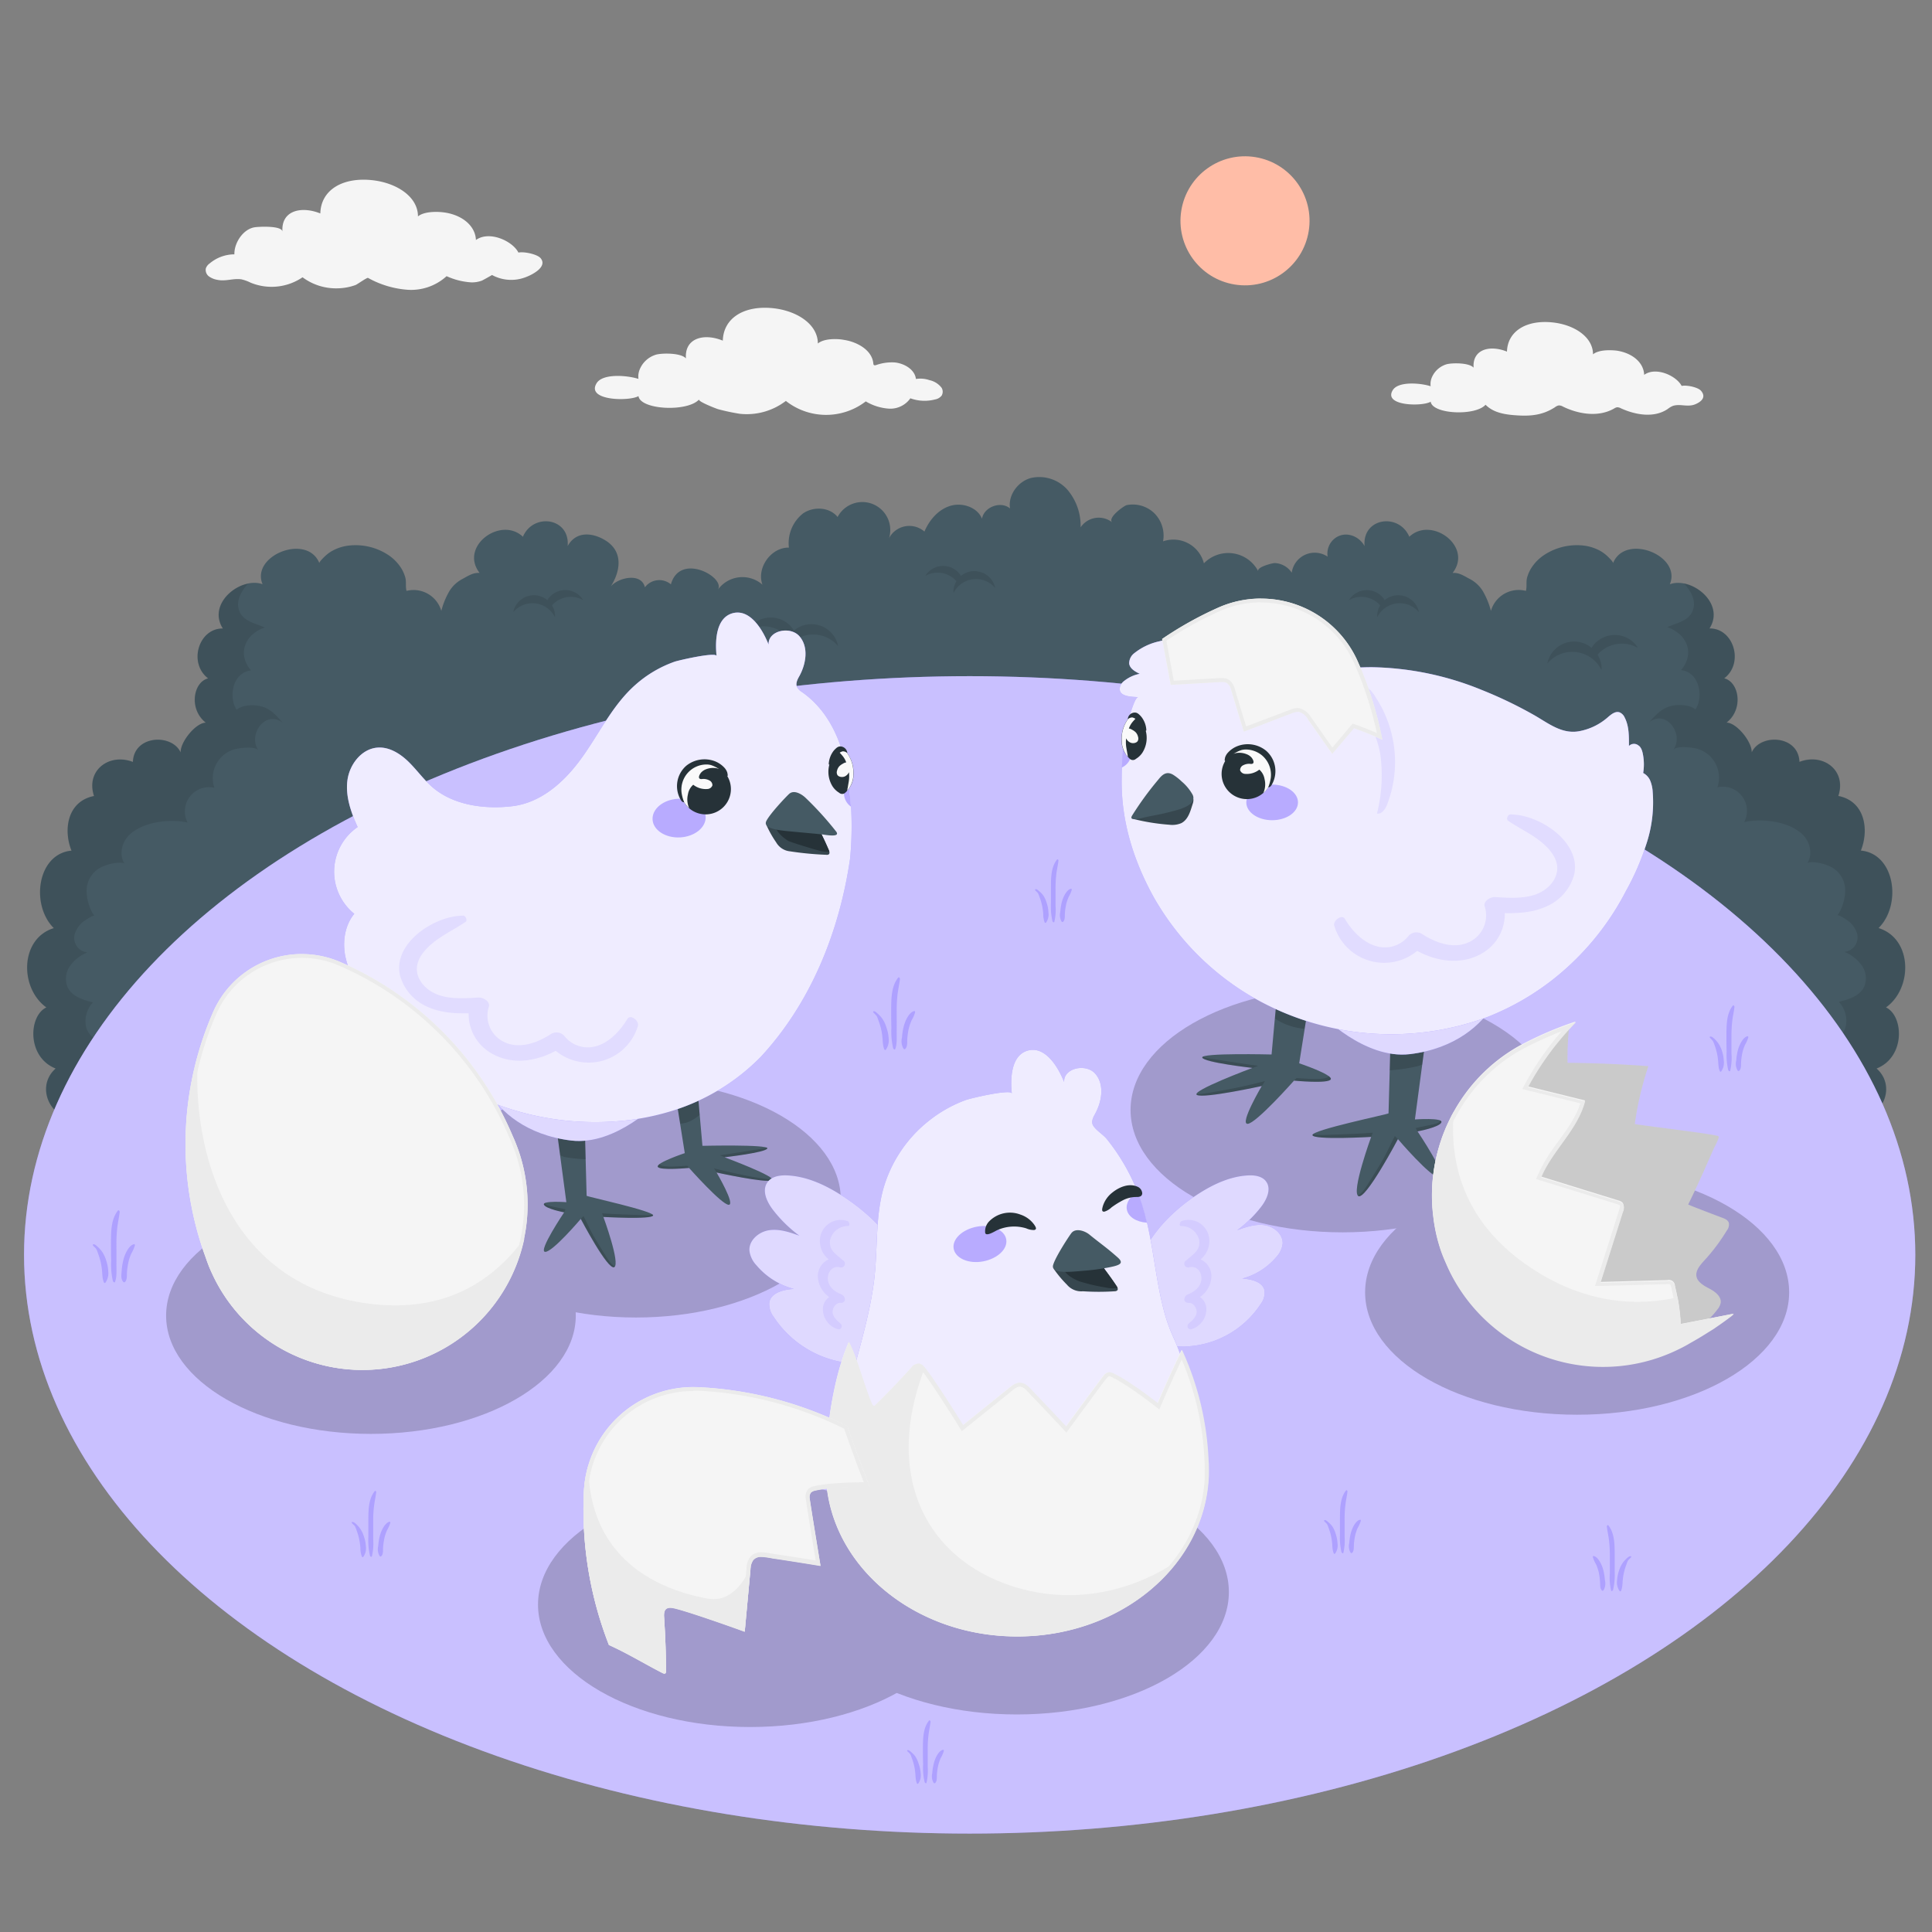 <svg xmlns="http://www.w3.org/2000/svg" viewBox="0 0 500 500"><rect x="0" y="0" width="500" height="500" fill="#808080" stroke="none"/><g id="freepik--Bushes--inject-33"><g id="freepik--Bush--inject-33"><path d="M12,260.72c-6.94-5-6.89-17.78,1.93-20.53-6.09-6.1-4.24-19.24,4.58-20.05-2.16-5.39-1.09-12.77,5.83-14.14-2.19-6.61,3.92-11.19,10.06-8.82.27-7,10.13-7.36,12.36-2.46-.12-2.7,3.92-7.69,6.51-7.7-4.48-3.51-3.24-10.52.6-11.46-5.22-4-2.43-13,3.81-12.91-4.18-6.59,4.74-13.48,10.28-11.45-3.14-7.41,11.53-13.3,14.7-5.45-.12-.31,1.23-1.6,1.46-1.81a9.32,9.32,0,0,1,1.9-1.4,11.66,11.66,0,0,1,4.58-1.38,15.39,15.39,0,0,1,9.59,2.28,11.44,11.44,0,0,1,3.71,3.71,9.16,9.16,0,0,1,1,2.35c.3,1.17,0,2.29.31,3.42a7.47,7.47,0,0,1,9,5.18,20.16,20.16,0,0,1,2.07-5.08,8.64,8.64,0,0,1,3.32-3.14c1.48-.78,2.74-1.72,4.52-1.61-5.32-6.84,5.47-14.78,11.21-9.36,2.67-6.27,12.21-4.95,11.58,2.41,2.12-3.84,6.27-3.57,9.68-1.52,4.71,2.83,4.08,7.87,1.49,11.95,2-2.33,7.92-3.62,8.82.24a4.67,4.67,0,0,1,6.73-.76c2.34-8.41,14.21-1.8,12.16,1.37a7.84,7.84,0,0,1,11.53-1.29c-1.59-4.34,2.23-9.69,6.85-9.59a9.79,9.79,0,0,1,3.6-8.8c2.7-1.93,6.92-1.72,9,.88a7.23,7.23,0,0,1,13.32,5.46,5.94,5.94,0,0,1,9.15-1.69c1.28-3,3.58-5.7,6.68-6.65s7,.33,8.22,3.32c.53-3.07,4.88-4.66,7.26-2.65-.57-3.45,2.05-7,5.42-7.89a9.73,9.73,0,0,1,9.47,3.09,14.42,14.42,0,0,1,3.37,9.69,5.65,5.65,0,0,1,8.19-1.29c-1.32-1.15,2.94-4.24,3.72-4.46a8,8,0,0,1,7.07,2A8.18,8.18,0,0,1,301,140.1a8.15,8.15,0,0,1,10.57,5.69,8.76,8.76,0,0,1,14.08,2.08c-.57-1.1,3.73-2.18,4.29-2.15a5.56,5.56,0,0,1,4.36,2.49,6,6,0,0,1,9.29-4.15,5,5,0,0,1,1.81-4.69c2.62-2.06,6.23-.8,7.75,1.95-.63-7.36,8.91-8.68,11.58-2.41,5.74-5.42,16.53,2.52,11.21,9.36,1.78-.11,3,.83,4.52,1.61a8.64,8.64,0,0,1,3.32,3.14,20.16,20.16,0,0,1,2.07,5.08,7.47,7.47,0,0,1,9.05-5.18c.32-1.13,0-2.25.31-3.42a9.16,9.16,0,0,1,1-2.35,11.44,11.44,0,0,1,3.71-3.71,15.39,15.39,0,0,1,9.59-2.28,11.66,11.66,0,0,1,4.58,1.38,9.32,9.32,0,0,1,1.9,1.4c.23.21,1.58,1.5,1.46,1.81,3.17-7.85,17.84-2,14.7,5.45,5.54-2,14.46,4.86,10.28,11.45,6.24-.09,9,8.95,3.81,12.91,3.84.94,5.08,7.95.6,11.46,2.59,0,6.63,5,6.51,7.7,2.23-4.9,12.09-4.5,12.36,2.46,6.14-2.37,12.25,2.21,10.06,8.82,6.92,1.37,8,8.75,5.83,14.14,8.82.81,10.67,14,4.58,20.05,8.82,2.75,8.87,15.58,1.93,20.53,4.59,2.2,5.05,12.86-2.44,15.81a7,7,0,0,1,.55.54c4.41,4.71.73,12.47-5.73,12.47H19.57c-6.46,0-10.14-7.76-5.73-12.47a7,7,0,0,1,.55-.54C6.9,273.58,7.36,262.92,12,260.72Z" style="fill:#455a64"></path><path d="M362.55,154.09a5.48,5.48,0,0,0-4.19,1.22,5.25,5.25,0,0,0-1-1.21,5.44,5.44,0,0,0-7.69.46,4.8,4.8,0,0,0-.55.75,6.47,6.47,0,0,1,7.5.79,5.21,5.21,0,0,1,.56.59,5.32,5.32,0,0,0-.74,2.1,5,5,0,0,0,0,.94,6.48,6.48,0,0,1,10.78-1.29A5.44,5.44,0,0,0,362.55,154.09Zm50.64,12a7.15,7.15,0,0,0-1.3,1.57,7.06,7.06,0,0,0-11.44,4.06,8.41,8.41,0,0,1,14,1.67,6.18,6.18,0,0,0,0-1.21,7,7,0,0,0-1-2.73,7.47,7.47,0,0,1,.73-.76,8.38,8.38,0,0,1,9.72-1,5.35,5.35,0,0,0-.71-1A7.07,7.07,0,0,0,413.19,166.14Zm74.86,94.58c6.94-5,6.89-17.78-1.93-20.53,6.09-6.1,4.24-19.24-4.58-20.05,2.16-5.39,1.09-12.77-5.83-14.14,2.19-6.61-3.92-11.19-10.06-8.82-.27-7-10.13-7.36-12.36-2.46.12-2.7-3.92-7.69-6.51-7.7,4.48-3.51,3.24-10.52-.6-11.46,5.22-4,2.43-13-3.81-12.91,3.32-5.23-1.62-10.65-6.57-11.64,1.8,2,3.43,4.67,2.12,7.42-1.16,2.47-4.34,2.9-6.44,3.94,5,1.68,7.29,6.7,3.57,11.1,5.1.65,5.75,7.42,3.71,10.17-1.25-1.09-3.85-1.33-5.75-1-2.56.48-3.93,1.78-6.23,4.34,4.53-3.5,9.14,3.2,6.26,7.15.8-1.11,4.38-.66,5.53-.45a7.74,7.74,0,0,1,5.89,10.12,6.26,6.26,0,0,1,6.94,9c4.55-1,11.54-.23,15.1,3.22,1.95,1.89,2.7,5.14,1.22,7.42.27-.43,3.86-.47,6.81,1.36a6.83,6.83,0,0,1,3,5.39c.12,2.39-1,5.63-2.09,6.78.23-.45,3,1.47,3.24,1.7a7,7,0,0,1,1.94,3,3.79,3.79,0,0,1-3.3,4.73,10.12,10.12,0,0,1,4.55,3.58,5.68,5.68,0,0,1,.51,5.58c-1.19,2.3-4,3.14-6.49,3.77a7.13,7.13,0,0,1,1.78,6.34,4.91,4.91,0,0,1-5,3.72A6.81,6.81,0,0,1,469.45,282c1.26-.08,2.22,2.56,2.54,3.39a46.34,46.34,0,0,0,2.13,4.13h6.31c6.46,0,10.14-7.76,5.73-12.47a7,7,0,0,0-.55-.54C493.1,273.58,492.64,262.92,488.05,260.72ZM142.65,154.1a5.25,5.25,0,0,0-1,1.21,5.43,5.43,0,0,0-8.82,3.13,6.48,6.48,0,0,1,10.78,1.29,5,5,0,0,0,0-.94,5.32,5.32,0,0,0-.74-2.1,5.21,5.21,0,0,1,.56-.59,6.47,6.47,0,0,1,7.5-.79,4.8,4.8,0,0,0-.55-.75A5.44,5.44,0,0,0,142.65,154.1Zm68.25,7.5a7,7,0,0,0-5.42,1.58,7,7,0,0,0-1.31-1.58,7.07,7.07,0,0,0-10,.6,5.87,5.87,0,0,0-.71,1,8.39,8.39,0,0,1,9.72,1,7.42,7.42,0,0,1,.73.76,7,7,0,0,0-1,2.73,5.49,5.49,0,0,0,0,1.21,8.41,8.41,0,0,1,14-1.67A7,7,0,0,0,210.9,161.6ZM67,182.67c-1.9-.36-4.5-.12-5.75,1-2-2.75-1.39-9.52,3.71-10.17-3.72-4.4-1.43-9.42,3.57-11.1-2.1-1-5.28-1.47-6.45-3.94-1.3-2.75.33-5.42,2.13-7.42-5,1-9.89,6.41-6.57,11.64-6.24-.09-9,8.95-3.81,12.91-3.84.94-5.08,7.95-.6,11.46-2.59,0-6.63,5-6.51,7.7-2.23-4.9-12.09-4.5-12.36,2.46-6.14-2.37-12.25,2.21-10.06,8.82-6.92,1.37-8,8.75-5.83,14.14-8.82.81-10.67,14-4.58,20.05C5.06,242.94,5,255.77,12,260.72c-4.59,2.2-5,12.86,2.44,15.81a7,7,0,0,0-.55.54c-4.41,4.71-.73,12.47,5.73,12.47h6.31A46.34,46.34,0,0,0,28,285.41c.32-.83,1.28-3.47,2.54-3.39a6.81,6.81,0,0,1-3.21-12.55,4.91,4.91,0,0,1-5.05-3.72,7.13,7.13,0,0,1,1.78-6.34c-2.51-.63-5.3-1.47-6.49-3.77a5.68,5.68,0,0,1,.51-5.58,10.12,10.12,0,0,1,4.55-3.58,3.79,3.79,0,0,1-3.3-4.73,7,7,0,0,1,1.94-3c.25-.23,3-2.15,3.24-1.7-1.1-1.15-2.21-4.39-2.09-6.78a6.83,6.83,0,0,1,3-5.39c3-1.83,6.54-1.79,6.81-1.36-1.48-2.28-.73-5.53,1.22-7.42,3.56-3.45,10.55-4.25,15.1-3.22a6.26,6.26,0,0,1,6.94-9,7.74,7.74,0,0,1,5.89-10.12c1.15-.21,4.73-.66,5.53.45-2.88-3.95,1.73-10.65,6.26-7.15C70.92,184.45,69.55,183.15,67,182.67ZM325.08,160a5.21,5.21,0,0,0-.78,1.37,5.44,5.44,0,0,0-8.13,4.63A6.48,6.48,0,0,1,327,165.4a4.33,4.33,0,0,0-.2-.92,5.36,5.36,0,0,0-1.09-1.94,4.7,4.7,0,0,1,.45-.68,6.46,6.46,0,0,1,7.24-2.1,5.19,5.19,0,0,0-.68-.64A5.44,5.44,0,0,0,325.08,160Zm-72.2-12.16a5.41,5.41,0,0,0-4.18,1.21,5.25,5.25,0,0,0-1-1.21,5.44,5.44,0,0,0-7.69.46,3.79,3.79,0,0,0-.55.75,6.45,6.45,0,0,1,7.49.79,5.27,5.27,0,0,1,.57.59,5.38,5.38,0,0,0-.74,2.1,4.25,4.25,0,0,0,0,.94,6.48,6.48,0,0,1,10.78-1.29A5.42,5.42,0,0,0,252.88,147.87Z" style="opacity:0.1"></path></g></g><g id="freepik--Floor--inject-33"><g id="freepik--Field--inject-33"><ellipse id="freepik--Grass--inject-33" cx="250.95" cy="324.76" rx="244.73" ry="149.77" style="fill:#9381FF"></ellipse><ellipse id="freepik--grass--inject-33" cx="250.95" cy="324.76" rx="244.73" ry="149.77" style="fill:#fff;opacity:0.5"></ellipse><g style="opacity:0.5"><path d="M27.45,326.11a8,8,0,0,0-1.19-2.39,8.4,8.4,0,0,0-1.13-1.18c-.26-.23-.67-.61-1-.51-.12,0-.11.25-.05.32.25.33.61.55.83.9a5,5,0,0,1,.41,1,18.67,18.67,0,0,1,.8,2.64,21.6,21.6,0,0,1,.34,2.51c0,.42.06.83.1,1.25a5.61,5.61,0,0,0,.29,1.14c0,.13.26.35.4.2a4.17,4.17,0,0,0,.76-3A10.4,10.4,0,0,0,27.45,326.11Z" style="fill:#9381FF"></path><path d="M30.54,313.27c-1.79,2.21-1.8,5.4-1.82,8.11,0,1.64,0,3.28.05,4.91a19.46,19.46,0,0,0,.44,5.24c.07.18.44.56.57.21.52-1.43.33-3.33.35-4.84s0-3.22,0-4.83a37.34,37.34,0,0,1,.22-4.36c.16-1.36.47-2.7.63-4.06C31,313.49,30.72,313.05,30.54,313.27Z" style="fill:#9381FF"></path><path d="M34.7,322c-.92.18-1.59,1.23-2,2a9.59,9.59,0,0,0-.81,2.23,15.81,15.81,0,0,0-.4,2.66c-.07,1-.27,2,.38,2.83.08.09.3.21.41.11.69-.58.52-1.71.58-2.53a18.93,18.93,0,0,1,.38-2.69,12.27,12.27,0,0,1,.74-2.19,9.63,9.63,0,0,0,.92-2.08C34.92,322.2,34.88,321.93,34.7,322Z" style="fill:#9381FF"></path><path d="M229.37,265.81a7.73,7.73,0,0,0-1.18-2.39,9.06,9.06,0,0,0-1.14-1.18c-.26-.23-.66-.61-1-.5-.11,0-.1.24,0,.31a12.07,12.07,0,0,1,.84.91,5.2,5.2,0,0,1,.4,1,17.23,17.23,0,0,1,.8,2.65,19.17,19.17,0,0,1,.34,2.51c0,.42.06.82.11,1.24a5.59,5.59,0,0,0,.28,1.14c.05.13.26.35.41.2a4.15,4.15,0,0,0,.75-3A10,10,0,0,0,229.37,265.81Z" style="fill:#9381FF"></path><path d="M232.46,253c-1.79,2.21-1.8,5.4-1.82,8.12,0,1.63,0,3.27.05,4.9a19.46,19.46,0,0,0,.45,5.24c.06.19.43.56.56.21.52-1.43.33-3.33.36-4.84s0-3.22,0-4.83a39.77,39.77,0,0,1,.21-4.36c.16-1.36.47-2.7.64-4.06C232.92,253.19,232.64,252.75,232.46,253Z" style="fill:#9381FF"></path><path d="M236.63,261.66c-.92.18-1.59,1.23-2,2a10.25,10.25,0,0,0-.81,2.23,15.8,15.8,0,0,0-.39,2.66,3.79,3.79,0,0,0,.38,2.83c.07.09.29.22.41.12.69-.58.52-1.72.58-2.54a18.58,18.58,0,0,1,.37-2.68,12.93,12.93,0,0,1,.74-2.2,9.16,9.16,0,0,0,.92-2.08C236.84,261.9,236.8,261.63,236.63,261.66Z" style="fill:#9381FF"></path><path d="M345.67,396.94a6.82,6.82,0,0,0-1-2.09,7.41,7.41,0,0,0-1-1c-.23-.2-.58-.53-.91-.44-.1,0-.09.21-.05.27.22.29.54.48.74.79a4.48,4.48,0,0,1,.35.85,14.73,14.73,0,0,1,.7,2.32,17.9,17.9,0,0,1,.3,2.2c0,.36.05.72.09,1.09a5,5,0,0,0,.25,1c0,.11.23.31.35.18a3.61,3.61,0,0,0,.66-2.66A9,9,0,0,0,345.67,396.94Z" style="fill:#9381FF"></path><path d="M348.37,385.71c-1.56,1.93-1.57,4.72-1.59,7.1,0,1.43,0,2.86,0,4.29a17.07,17.07,0,0,0,.39,4.58c.06.16.39.49.5.19a14.29,14.29,0,0,0,.31-4.24c0-1.41,0-2.82,0-4.22a32.47,32.47,0,0,1,.19-3.82c.13-1.19.41-2.36.55-3.55C348.77,385.9,348.53,385.52,348.37,385.71Z" style="fill:#9381FF"></path><path d="M352,393.31c-.81.15-1.4,1.08-1.76,1.76a8.74,8.74,0,0,0-.71,1.95,14,14,0,0,0-.34,2.32,3.32,3.32,0,0,0,.33,2.48c.07.08.26.19.36.1.6-.51.45-1.5.51-2.21a15.46,15.46,0,0,1,.33-2.35,10.55,10.55,0,0,1,.64-1.92,8.51,8.51,0,0,0,.81-1.83C352.2,393.52,352.17,393.28,352,393.31Z" style="fill:#9381FF"></path><path d="M419,406.48a7.08,7.08,0,0,1,1.09-2.18,8.11,8.11,0,0,1,1-1.08c.25-.21.61-.56,1-.46.1,0,.09.22,0,.28-.22.3-.56.51-.76.83a4.64,4.64,0,0,0-.37.89,15.68,15.68,0,0,0-.73,2.42,16.1,16.1,0,0,0-.31,2.3c0,.38-.06.75-.1,1.14a4.8,4.8,0,0,1-.26,1c0,.11-.24.32-.37.18a3.78,3.78,0,0,1-.69-2.78A9.47,9.47,0,0,1,419,406.48Z" style="fill:#9381FF"></path><path d="M416.22,394.74c1.63,2,1.64,4.94,1.66,7.42,0,1.5,0,3,0,4.49a17.82,17.82,0,0,1-.41,4.79c-.06.17-.4.51-.52.19a14.53,14.53,0,0,1-.32-4.43c0-1.47,0-2.94,0-4.41a35.54,35.54,0,0,0-.2-4c-.14-1.24-.43-2.47-.58-3.71C415.8,394.94,416.05,394.54,416.22,394.74Z" style="fill:#9381FF"></path><path d="M412.41,402.69c.84.16,1.45,1.12,1.83,1.83a8.74,8.74,0,0,1,.74,2,15.51,15.51,0,0,1,.37,2.43,3.53,3.53,0,0,1-.35,2.6c-.07.08-.27.19-.38.1-.63-.53-.47-1.57-.53-2.32a17,17,0,0,0-.34-2.45,11.6,11.6,0,0,0-.68-2,8.54,8.54,0,0,1-.84-1.91C412.21,402.9,412.25,402.66,412.41,402.69Z" style="fill:#9381FF"></path><path d="M270.87,233.65a6.66,6.66,0,0,0-1-2.08,6.83,6.83,0,0,0-1-1c-.23-.2-.59-.53-.91-.44-.1,0-.09.21-.05.27.22.29.54.48.73.79a4.22,4.22,0,0,1,.35.85,14.3,14.3,0,0,1,.7,2.31,16,16,0,0,1,.3,2.19c0,.36,0,.72.09,1.09a5,5,0,0,0,.25,1c0,.11.23.31.36.17a3.61,3.61,0,0,0,.65-2.65A9,9,0,0,0,270.87,233.65Z" style="fill:#9381FF"></path><path d="M273.56,222.45c-1.55,1.92-1.57,4.71-1.58,7.08,0,1.42,0,2.86,0,4.28a17,17,0,0,0,.39,4.57c0,.16.38.49.49.19a13.59,13.59,0,0,0,.31-4.23c0-1.41,0-2.81,0-4.21a34.72,34.72,0,0,1,.19-3.81c.14-1.19.41-2.35.56-3.54C274,222.64,273.72,222.26,273.56,222.45Z" style="fill:#9381FF"></path><path d="M277.2,230c-.8.15-1.39,1.07-1.75,1.75a8.92,8.92,0,0,0-.71,1.95,15.09,15.09,0,0,0-.34,2.32,3.3,3.3,0,0,0,.33,2.47c.07.08.26.19.36.1.6-.51.45-1.5.5-2.21a16.68,16.68,0,0,1,.33-2.34,10.58,10.58,0,0,1,.65-1.92,8.19,8.19,0,0,0,.8-1.82C277.39,230.24,277.35,230,277.2,230Z" style="fill:#9381FF"></path><path d="M237.75,456.47a6.82,6.82,0,0,0-1-2.09,7.41,7.41,0,0,0-1-1c-.23-.2-.58-.53-.91-.44-.09,0-.09.21,0,.27.22.29.54.48.73.79a4.48,4.48,0,0,1,.35.85,14.61,14.61,0,0,1,.7,2.31,18,18,0,0,1,.3,2.19c0,.37.05.72.09,1.09a4.79,4.79,0,0,0,.25,1c0,.11.23.31.35.18a3.64,3.64,0,0,0,.66-2.65A8.91,8.91,0,0,0,237.75,456.47Z" style="fill:#9381FF"></path><path d="M240.44,445.27c-1.56,1.92-1.57,4.7-1.59,7.07,0,1.43,0,2.86.05,4.28a16.67,16.67,0,0,0,.39,4.58c.05.16.38.48.49.18a14.22,14.22,0,0,0,.31-4.23c0-1.4,0-2.81,0-4.21a32.13,32.13,0,0,1,.19-3.8c.13-1.19.41-2.36.55-3.55C240.84,445.45,240.6,445.07,240.44,445.27Z" style="fill:#9381FF"></path><path d="M244.08,452.84c-.81.16-1.39,1.08-1.75,1.75a8.6,8.6,0,0,0-.71,2,14,14,0,0,0-.35,2.32,3.33,3.33,0,0,0,.34,2.47c.06.09.25.19.36.1.6-.5.45-1.49.5-2.21a16.89,16.89,0,0,1,.33-2.34,11.69,11.69,0,0,1,.64-1.92,8.36,8.36,0,0,0,.81-1.81C244.26,453.05,244.23,452.81,244.08,452.84Z" style="fill:#9381FF"></path><path d="M445.65,272a7.48,7.48,0,0,0-1.09-2.19,8.77,8.77,0,0,0-1-1.08c-.25-.21-.62-.55-1-.46-.1,0-.09.22-.05.29a10.09,10.09,0,0,1,.77.83,4.83,4.83,0,0,1,.37.88,16.14,16.14,0,0,1,.73,2.43,17.74,17.74,0,0,1,.31,2.29c0,.39.05.76.1,1.14a4.66,4.66,0,0,0,.26,1c0,.12.24.33.37.18a3.79,3.79,0,0,0,.69-2.77A9.4,9.4,0,0,0,445.65,272Z" style="fill:#9381FF"></path><path d="M448.47,260.24c-1.63,2-1.65,4.93-1.67,7.42,0,1.49,0,3,.05,4.48a17.89,17.89,0,0,0,.41,4.8c.06.16.4.5.51.19a14.57,14.57,0,0,0,.33-4.43c0-1.47,0-2.95,0-4.42a35.24,35.24,0,0,1,.2-4c.14-1.25.43-2.47.58-3.72C448.89,260.43,448.63,260,448.47,260.24Z" style="fill:#9381FF"></path><path d="M452.28,268.18c-.84.16-1.46,1.13-1.83,1.84a9.07,9.07,0,0,0-.75,2,16.36,16.36,0,0,0-.36,2.43,3.46,3.46,0,0,0,.35,2.59c.07.09.27.2.38.11.63-.54.47-1.57.53-2.32a16.93,16.93,0,0,1,.34-2.46,11.06,11.06,0,0,1,.68-2,8.67,8.67,0,0,0,.84-1.9C452.48,268.4,452.44,268.15,452.28,268.18Z" style="fill:#9381FF"></path><path d="M94.17,397.63a7.22,7.22,0,0,0-1.08-2.19,8.16,8.16,0,0,0-1-1.08c-.24-.21-.61-.55-1-.46-.1,0-.1.22,0,.29.23.3.57.5.77.82a4.92,4.92,0,0,1,.37.89,15.8,15.8,0,0,1,.73,2.43,17.74,17.74,0,0,1,.31,2.29c0,.39,0,.76.1,1.14a4.66,4.66,0,0,0,.26,1c0,.12.24.33.37.18a3.85,3.85,0,0,0,.69-2.77A9.05,9.05,0,0,0,94.17,397.63Z" style="fill:#9381FF"></path><path d="M97,385.89c-1.64,2-1.65,4.93-1.67,7.42,0,1.49,0,3,0,4.48a17.78,17.78,0,0,0,.41,4.79c0,.17.4.51.51.2a14.57,14.57,0,0,0,.33-4.43c0-1.48,0-3,0-4.42a33.05,33.05,0,0,1,.2-4c.14-1.25.42-2.47.58-3.72C97.42,386.08,97.16,385.68,97,385.89Z" style="fill:#9381FF"></path><path d="M100.81,393.83C100,394,99.35,395,99,395.67a8.61,8.61,0,0,0-.75,2,15.15,15.15,0,0,0-.36,2.43,3.46,3.46,0,0,0,.35,2.59c.07.08.27.2.38.1.63-.53.47-1.56.52-2.31a18.44,18.44,0,0,1,.35-2.46,11.06,11.06,0,0,1,.68-2,9.17,9.17,0,0,0,.84-1.9C101,394.05,101,393.8,100.81,393.83Z" style="fill:#9381FF"></path></g></g></g><g id="freepik--Sun--inject-33"><circle id="freepik--sun--inject-33" cx="322.2" cy="57.14" r="16.7" transform="translate(214.18 366.03) rotate(-80.78)" style="fill:#ffbda7"></circle></g><g id="freepik--Clouds--inject-33"><path id="freepik--Cloud--inject-33" d="M412.27,91.7c0-4.57-5-7.75-10.69-8.28C394.9,82.79,390.16,85.77,390,91c-4.37-1.79-9-.64-8.63,4.16-1.14-1.31-5.39-1.27-6.92-.91a6,6,0,0,0-3.81,3.25,4.42,4.42,0,0,0-.39,2.46c-2.55-.84-8.35-1.35-9.8,1-2.57,4.16,7.73,4.29,9.81,3,.44,3.24,11.52,3.77,14.2.79,2.09,2.11,5.1,2.57,8.35,2.76,3.52.21,6.55-.12,9.63-2.13a2.21,2.21,0,0,1,1-.46,2.12,2.12,0,0,1,1.08.32c4.12,2,9.22,2.76,13.2.49a2.09,2.09,0,0,1,.77-.33,2,2,0,0,1,1,.27c3.85,1.75,8.63,2.55,12.12.17a5.73,5.73,0,0,1,1.34-.8c1.9-.61,3.81.42,5.82-.43,1.6-.68,2.85-1.86,1.44-3.49-.81-.93-3.77-1.53-5-1.24-1.33-2.61-6.65-5.07-9.7-2.87-.12-3.16-3-5.63-7.07-6.26C417.09,90.59,413.82,90.41,412.27,91.7Z" style="fill:#f5f5f5"></path><path id="freepik--cloud--inject-33" d="M211.66,88.9c0-5.05-5.54-8.56-11.81-9.16-7.38-.69-12.62,2.6-12.79,8.42-4.83-2-9.93-.71-9.54,4.6-1.26-1.45-6-1.41-7.65-1a6.59,6.59,0,0,0-4.2,3.59,4.83,4.83,0,0,0-.44,2.71c-2.82-.92-9.22-1.48-10.82,1.1-2.85,4.6,8.54,4.74,10.83,3.35.49,3.58,12.73,4.17,15.69.86-.45.51,4.61,2.46,5,2.55a55.48,55.48,0,0,0,5.53,1.17,16.66,16.66,0,0,0,11.92-3.33,16.83,16.83,0,0,0,20.68.12,13.43,13.43,0,0,0,6.05,1.88,6.33,6.33,0,0,0,5.49-2.68,10.77,10.77,0,0,0,6.38.3,2.79,2.79,0,0,0,1.72-1,2,2,0,0,0,0-2,5.36,5.36,0,0,0-3.16-2,7.19,7.19,0,0,0-3.5-.3c-.3-2.55-3.16-4.06-5.48-4.28a12.29,12.29,0,0,0-4.8.67c-.22.07-.51.13-.65-.06a.59.59,0,0,1-.09-.32c-.34-3.62-4.39-5.64-7.56-6.12C217,87.67,213.38,87.47,211.66,88.9Z" style="fill:#f5f5f5"></path><path id="freepik--cloud--inject-33" d="M108.17,56c0-5.19-5.69-8.79-12.13-9.4-7.58-.71-13,2.67-13.14,8.64-5-2-10.19-.73-9.8,4.72-.12-1.64-6.23-1.3-7.21-1.14-3,.49-5.31,4.06-5.23,7a10,10,0,0,0-6.39,2.35,2.66,2.66,0,0,0-1,1.29,2.09,2.09,0,0,0,.83,2.09,5.24,5.24,0,0,0,2.2.88c2.11.44,4.11-.45,6.17-.14a10.75,10.75,0,0,1,2.36.85A14.23,14.23,0,0,0,78.3,71.76a14.49,14.49,0,0,0,9,2.86A14.3,14.3,0,0,0,92,73.77c.41-.14,3-2,3.25-1.85A24.73,24.73,0,0,0,105.58,75a13.64,13.64,0,0,0,10-3.53A18,18,0,0,0,122,73.08a7.41,7.41,0,0,0,2.67-.44c.29-.1,2.68-1.47,2.67-1.47a10.36,10.36,0,0,0,8.33.7c1.83-.61,6.22-2.77,4.2-5.1-.92-1-4.28-1.72-5.7-1.4-1.5-3-7.54-5.76-11-3.26-.14-3.58-3.41-6.39-8-7.1C113.64,54.77,109.93,54.57,108.17,56Z" style="fill:#f5f5f5"></path></g><g id="freepik--Shadows--inject-33"><g id="freepik--Shadow--inject-33" style="opacity:0.2"><ellipse id="freepik--shadow--inject-33" cx="164.58" cy="310.36" rx="53.01" ry="30.61"></ellipse><ellipse id="freepik--shadow--inject-33" cx="96" cy="340.48" rx="53.01" ry="30.61"></ellipse></g><g id="freepik--shadow--inject-33" style="opacity:0.2"><ellipse id="freepik--shadow--inject-33" cx="263.16" cy="412.02" rx="54.87" ry="31.68"></ellipse><ellipse id="freepik--shadow--inject-33" cx="194.11" cy="415.27" rx="54.87" ry="31.68"></ellipse></g><g id="freepik--shadow--inject-33" style="opacity:0.2"><ellipse id="freepik--shadow--inject-33" cx="347.46" cy="287.25" rx="54.87" ry="31.68"></ellipse><ellipse id="freepik--shadow--inject-33" cx="408.16" cy="334.45" rx="54.87" ry="31.68"></ellipse></g></g><g id="freepik--chicken-3--inject-33"><g id="freepik--Chicken--inject-33"><path d="M368.87,269.5l-2.69,20.21s7.36-.53,6.85.76-6.17,2.33-6.17,2.33,8.06,12,5.8,12.06-10.88-10.06-10.88-10.06-8.33,15.78-10.23,14.75,3.3-15.32,3.3-15.32-14.83.86-15.19-.45,19.7-5.43,19.69-5.65.54-19.51.54-19.51Z" style="fill:#455a64"></path><path d="M359.65,277a45.52,45.52,0,0,0,7.13-1.05,9.55,9.55,0,0,0,1.3-.45l.79-6-9-.88Z" style="opacity:0.15"></path><path d="M354.85,294.23l.41-1.08s-3.4.27-8.28.43c-4,.13-6.71.31-7.07-.09-.18.1-.27.2-.25.29C340,295.09,354.85,294.23,354.85,294.23Z" style="opacity:0.15"></path><path d="M361,294c-1.41,2.66-2.13,4.6-4.11,7.81-3.56,5.78-4.12,6.82-5.46,7.57a.19.19,0,0,0,.11.18c1.9,1,10.23-14.75,10.23-14.75Z" style="opacity:0.15"></path><path d="M373,290.47c.1-.26-.13-.45-.55-.58.43.34.11.79-2.24,1.24s-3.83.81-3.83.81l.45.86S372.51,291.76,373,290.47Z" style="opacity:0.15"></path><path d="M339.31,255.85l-3.08,19.33s8.67,2.9,8.17,4.13-9.51.36-9.51.36-9.82,11.09-12,11.18,3.65-9.79,3.65-9.79-15,3.29-16.78,2.31,14.37-7,14.37-7-12.62-1.43-13-2.68,17.95-.79,17.95-.79L330.71,255Z" style="fill:#455a64"></path><path d="M330,263.64a16.23,16.23,0,0,0,7.59,2.6l1.72-10.39-8.6-.84Z" style="opacity:0.15"></path><path d="M324.14,276.4l1.47-.57s-2.77-.35-7.67-1.12c-3.82-.6-6.18-.88-6.53-1.26-.17.1-.26.19-.23.27C311.52,275,324.14,276.4,324.14,276.4Z" style="opacity:0.15"></path><path d="M327.37,279.79s-5,1.3-8.55,1.95c-5.67,1.05-7.5,1.39-9.16,1.45a.18.18,0,0,0,.11.18c1.81,1,16.78-2.31,16.78-2.31Z" style="opacity:0.15"></path><path d="M339,279.21c4.14.2,5.12-.48,4.76-.81.49.34.77.66.67.91-.49,1.23-9.51.36-9.51.36l.61-.67S336.68,279.1,339,279.21Z" style="opacity:0.15"></path><path d="M386.43,260.05c-2.85,5-9.76,11.36-21.56,12.76s-23-10.34-23-10.34,3.62-5.56,21.38-5.56S386.43,260.05,386.43,260.05Z" style="fill:#9381FF"></path><path d="M386.43,260.05c-2.85,5-9.76,11.36-21.56,12.76s-23-10.34-23-10.34,3.62-5.56,21.38-5.56S386.43,260.05,386.43,260.05Z" style="fill:#fff;opacity:0.7"></path><path d="M427.72,205a9.1,9.1,0,0,0-.59-2.83,4,4,0,0,0-1.88-2.12,13.68,13.68,0,0,0,0-4.47c-.14-.88-.41-2.16-1.23-2.66a1.82,1.82,0,0,0-2.45.14c0-2.5.05-5.11-1.09-7.33a2.58,2.58,0,0,0-1.3-1.36c-1.14-.42-2.27.56-3.19,1.36a15.51,15.51,0,0,1-7.06,3.46c-4.74,1-8.35-2.15-12.24-4.31a110.78,110.78,0,0,0-13.24-6.33,78.34,78.34,0,0,0-28.37-5.88,71.3,71.3,0,0,0-8.54.52c-.6-.62-1.23-1.23-1.89-1.82-5-4.39-11.83-6.94-18.35-7.84-4.07-.57-8.45,0-12.56.2a65.52,65.52,0,0,0-13.7,2.24,15.68,15.68,0,0,0-6.47,3.06,3.31,3.31,0,0,0-1.34,2.7c.18,1.32,1.54,2.08,2.74,2.65a9.29,9.29,0,0,0-4,1.82,3,3,0,0,0-1,1.23c-1.08,3,3.07,2.85,4.62,3-1.12-.13-3.1,7.93-3.3,8.9a77.69,77.69,0,0,0-1,12c-.12,7.22,1.08,17.74,8.21,30.71a69.83,69.83,0,0,0,26.37,26.42,71.82,71.82,0,0,0,58.53,5.29c1-.35,2-.73,2.92-1.12a67.15,67.15,0,0,0,20.07-13,69.91,69.91,0,0,0,14.44-19.1A65.72,65.72,0,0,0,426,218.66,34.33,34.33,0,0,0,427.72,205Z" style="fill:#9381FF"></path><path d="M427.72,205a9.1,9.1,0,0,0-.59-2.83,4,4,0,0,0-1.88-2.12,13.68,13.68,0,0,0,0-4.47c-.14-.88-.41-2.16-1.23-2.66a1.82,1.82,0,0,0-2.45.14c0-2.5.05-5.11-1.09-7.33a2.58,2.58,0,0,0-1.3-1.36c-1.14-.42-2.27.56-3.19,1.36a15.51,15.51,0,0,1-7.06,3.46c-4.74,1-8.35-2.15-12.24-4.31a110.78,110.78,0,0,0-13.24-6.33,78.34,78.34,0,0,0-28.37-5.88,71.3,71.3,0,0,0-8.54.52c-.6-.62-1.23-1.23-1.89-1.82-5-4.39-11.83-6.94-18.35-7.84-4.07-.57-8.45,0-12.56.2a65.52,65.52,0,0,0-13.7,2.24,15.68,15.68,0,0,0-6.47,3.06,3.31,3.31,0,0,0-1.34,2.7c.18,1.32,1.54,2.08,2.74,2.65a9.29,9.29,0,0,0-4,1.82,3,3,0,0,0-1,1.23c-1.08,3,3.07,2.85,4.62,3-1.12-.13-3.1,7.93-3.3,8.9a77.69,77.69,0,0,0-1,12c-.12,7.22,1.08,17.74,8.21,30.71a69.83,69.83,0,0,0,26.37,26.42,71.82,71.82,0,0,0,58.53,5.29c1-.35,2-.73,2.92-1.12a67.15,67.15,0,0,0,20.07-13,69.91,69.91,0,0,0,14.44-19.1A65.72,65.72,0,0,0,426,218.66,34.33,34.33,0,0,0,427.72,205Z" style="fill:#fff;opacity:0.85"></path><path d="M357.25,195.44a40.34,40.34,0,0,1-.89,15.11c1.27.2,2.17-1.17,2.64-2.36a30.59,30.59,0,0,0-3.15-28,8.14,8.14,0,0,0-3.42-3.19c-.72-.29-1.7-.32-2.09.35a2,2,0,0,0-.19.87c-.07,1.45-.22,3.3.46,4.57s2.34,2.37,3.18,3.63A22.88,22.88,0,0,1,357.25,195.44Z" style="fill:#9381FF;opacity:0.15"></path><ellipse cx="329.23" cy="207.66" rx="6.69" ry="4.61" style="fill:#9381FF;opacity:0.6"></ellipse><path d="M292.8,195.07a4,4,0,0,0-1.92-3.23c-.27,2.15-.44,4.61-.53,6.79A4.25,4.25,0,0,0,292.8,195.07Z" style="fill:#9381FF;opacity:0.6"></path><path d="M308.86,207a3,3,0,0,1-.2,1.07c-.57,1.78-1.11,4-2.92,4.95a6,6,0,0,1-3.14.42,54.49,54.49,0,0,1-9.22-1.48,29,29,0,0,1,5.4-3c1.6-.55,3.23-1,4.87-1.44a27.85,27.85,0,0,1,4.78-.93.4.4,0,0,1,.35.09.33.33,0,0,1,.07.18A.76.76,0,0,1,308.86,207Z" style="fill:#37474f"></path><path d="M305.83,202.26a12.26,12.26,0,0,1,2.72,3.24,2,2,0,0,1,.3.87c.09,2.38-4.26,3.27-5.83,3.69-2,.56-4.55,1-6.61,1.43-.64.14-4.52,1.33-3.41-.44a81.07,81.07,0,0,1,6.58-9.06c.87-1.05,2-2.66,4-1.5A13.73,13.73,0,0,1,305.83,202.26Z" style="fill:#455a64"></path><path d="M348.07,237.83c1.77,3,4.6,6,8,7a7.79,7.79,0,0,0,8.45-2.61,2.74,2.74,0,0,1,3.38-.59c3.5,2.33,8.41,4.17,12.46,2.1a7.61,7.61,0,0,0,3.9-9.09c-.5-1.46,1.53-2.54,2.65-2.48,3.4.2,7,.48,10.33-.61,2.65-.89,5.25-3.09,5.71-6s-1.52-5.43-3.57-7.22c-2.79-2.44-6.1-3.87-9.12-5.95-.54-.38,0-1.59.56-1.6,7.41-.1,18.59,7.14,16.54,15.67a12.58,12.58,0,0,1-7.08,8.1c-3.39,1.58-7.14,1.83-10.84,1.76a11.73,11.73,0,0,1-6,10.48c-5.21,3-11.56,2.08-16.67-.7a13.46,13.46,0,0,1-21.46-6.49C344.89,238.37,347.24,236.44,348.07,237.83Z" style="fill:#9381FF;opacity:0.15"></path><path d="M316.17,200.79a6.54,6.54,0,0,0,7,6,6.44,6.44,0,0,0,3.74-1.54s0,0,0,0a6.49,6.49,0,0,0,2.27-5.45,6.55,6.55,0,0,0-7-6,6.35,6.35,0,0,0-3.2,1.13A6.51,6.51,0,0,0,316.17,200.79Z" style="fill:#263238"></path><path d="M319,194.9c.17.28.58.06.85,0a5,5,0,0,1,2.73.27,3.24,3.24,0,0,1,1.26.82c.55.63,1.06,1.85-.24,1.7a3.23,3.23,0,0,0-1.83.34,1.38,1.38,0,0,0-.83,1.32,1.45,1.45,0,0,0,1.25.93,5.3,5.3,0,0,0,3.72-1.1,4.13,4.13,0,0,1,1.36,2.48,5.42,5.42,0,0,1-.33,3.58,6.49,6.49,0,0,0,2.27-5.45,6.55,6.55,0,0,0-7-6A6.35,6.35,0,0,0,319,194.9Z" style="fill:#fafafa"></path><path d="M321.28,194.12a4.83,4.83,0,0,1,1.26-.15,6.71,6.71,0,0,1,4.1,1.55,6.61,6.61,0,0,1,2.25,5.74,11.36,11.36,0,0,1-.66,2.48c.36.06.66-.27.85-.57a7,7,0,0,0-1.41-8.88,7.51,7.51,0,0,0-7.38-1.21,6.57,6.57,0,0,0-2.51,1.71,3.36,3.36,0,0,0-.74,1.28c0,.17-.29,1,.17.88a.61.61,0,0,0,.24-.18A8.12,8.12,0,0,1,321.28,194.12Z" style="fill:#263238"></path><path d="M290.29,191.88c0,.13,0,.26,0,.4a6.28,6.28,0,0,0,2,4,1.17,1.17,0,0,0,1.69.11,5.21,5.21,0,0,0,1.7-1.64v0a7.16,7.16,0,0,0,.77-5.87,7.8,7.8,0,0,0-1.22-2.53c-.32-.43-1.23-1.73-1.7-1.7a1.12,1.12,0,0,0-.69.38A8.63,8.63,0,0,0,290.29,191.88Z" style="fill:#263238"></path><path d="M291.94,195.94a6.61,6.61,0,0,1-1.61-3.66c0-.14,0-.27,0-.4a8.63,8.63,0,0,1,2.57-6.89,1.12,1.12,0,0,1,.69-.38c.25,0,.62.34,1,.74-.08-.09-1.34,1.31-1.44,1.44a5.35,5.35,0,0,0-1,1.75,2,2,0,0,1,.84.32,3.83,3.83,0,0,1,.9.63,2.51,2.51,0,0,1,.63,1.18,1.38,1.38,0,0,1-.11,1.16,1.23,1.23,0,0,1-.42.33,1.76,1.76,0,0,1-1.49,0,2.23,2.23,0,0,1-1.06-1.08,8.81,8.81,0,0,0,.06,2.46c.06.39.14.78.2,1.16a5.13,5.13,0,0,0,.13.66A1.5,1.5,0,0,0,291.94,195.94Z" style="fill:#fafafa"></path><path d="M295.41,185.55a5.29,5.29,0,0,0-.61-.64,2.17,2.17,0,0,0-.56-.39,1.43,1.43,0,0,0-.58-.11,1.83,1.83,0,0,0-1.79,1.71,1.87,1.87,0,0,1,1.16-.45,2.52,2.52,0,0,1,1,.49,7.69,7.69,0,0,1,1.88,2.1c.16.26.3.53.47.79,0,0,.09.11.15.11s.14-.15.14-.26A6.08,6.08,0,0,0,295.41,185.55Z" style="fill:#263238"></path><path d="M344.74,195.07l5.63-6.63a75.45,75.45,0,0,1,7.34,3,93.62,93.62,0,0,0-6.37-20.31A27.35,27.35,0,0,0,315.2,157.3a92.69,92.69,0,0,0-14.46,8.08q1.11,5.93,2.21,11.87l12.77-.73a2.31,2.31,0,0,1,2.89,2.13q1.62,5.34,3.25,10.68l12.22-4.68a3,3,0,0,1,4.43,1.57Z" style="fill:#f5f5f5"></path><path d="M326.34,155.92a26.4,26.4,0,0,1,24.08,15.63,92.93,92.93,0,0,1,5.92,18.18c-1.91-.84-3.8-1.59-5.64-2.24l-.65-.22-.45.52L346.9,191l-2.09,2.47-5.48-7.79a5,5,0,0,0-3-2.38,3,3,0,0,0-.52-.05,6,6,0,0,0-2.06.49L322.5,188l-1.31-4.31-1.62-5.34a4,4,0,0,0-1.57-2.45,3.34,3.34,0,0,0-1.74-.41l-.6,0-11.89.68-.9-4.85-1-5.51a93.29,93.29,0,0,1,13.76-7.63,26.2,26.2,0,0,1,10.74-2.29h0m0-1a27.15,27.15,0,0,0-11.14,2.38,92.69,92.69,0,0,0-14.46,8.08L303,177.25l12.77-.73.54,0a2.31,2.31,0,0,1,1.22.27,3,3,0,0,1,1.13,1.88q1.62,5.34,3.25,10.68l12.22-4.68a5,5,0,0,1,1.71-.43,2.19,2.19,0,0,1,.36,0,4.1,4.1,0,0,1,2.36,2l6.23,8.85,5.63-6.63a75.45,75.45,0,0,1,7.34,3,93.62,93.62,0,0,0-6.37-20.31,27.36,27.36,0,0,0-25-16.23Z" style="fill:#ebebeb"></path></g></g><g id="freepik--Eggshell--inject-33"><g id="freepik--Egg--inject-33"><path d="M384.56,292.51a31.13,31.13,0,0,1,9.16-18.65A32.56,32.56,0,0,1,400,269c2-1.17,4-2.34,6.11-3.32a71.52,71.52,0,0,0-.43,9.37q10.47.1,20.92.87a82.19,82.19,0,0,0-3.51,14.95c0,.19,19.69,2.5,21.46,3.11a.41.41,0,0,1,.24.17.45.45,0,0,1,0,.28c-.4,1.3-1.15,2.48-1.68,3.74q-1,2.28-2,4.54-2,4.51-4.2,9c-.06.11,8.06,3.17,8.79,3.44s1.47.6,1.71,1.3a2.45,2.45,0,0,1-.51,2,49.07,49.07,0,0,1-5.87,7.81c-1,1.12-2.22,2.45-2,4s2,2.53,3.43,3.28,3.07,2,2.85,3.64a3.84,3.84,0,0,1-.86,1.72c-4.86,6.5-13.51,9.53-21.6,8.77s-15.57-4.91-21.55-10.4A53.56,53.56,0,0,1,384.56,292.51Z" style="fill:#e0e0e0"></path><path d="M384.56,292.51a31.13,31.13,0,0,1,9.16-18.65A32.56,32.56,0,0,1,400,269c2-1.17,4-2.34,6.11-3.32a71.52,71.52,0,0,0-.43,9.37q10.47.1,20.92.87a82.19,82.19,0,0,0-3.51,14.95c0,.19,19.69,2.5,21.46,3.11a.41.41,0,0,1,.24.17.45.45,0,0,1,0,.28c-.4,1.3-1.15,2.48-1.68,3.74q-1,2.28-2,4.54-2,4.51-4.2,9c-.06.11,8.06,3.17,8.79,3.44s1.47.6,1.71,1.3a2.45,2.45,0,0,1-.51,2,49.07,49.07,0,0,1-5.87,7.81c-1,1.12-2.22,2.45-2,4s2,2.53,3.43,3.28,3.07,2,2.85,3.64a3.84,3.84,0,0,1-.86,1.72c-4.86,6.5-13.51,9.53-21.6,8.77s-15.57-4.91-21.55-10.4A53.56,53.56,0,0,1,384.56,292.51Z" style="opacity:0.1"></path><path d="M448.67,340c-.26.21-.53.43-.8.63-1.14.86-2.29,1.69-3.48,2.5-.44.31-.89.61-1.34.9s-1.06.69-1.61,1c-1.3.82-2.64,1.61-4,2.37-.64.39-1.31.75-2,1.11s-1.35.69-2.05,1a44.27,44.27,0,0,1-57.72-19.66c-.22-.41-.42-.82-.62-1.24-.4-.82-.78-1.65-1.12-2.5s-.67-1.67-1-2.53-.47-1.46-.68-2.18a39.51,39.51,0,0,1-1-4.47c-.13-.7-.22-1.39-.3-2.09a44,44,0,0,1,.73-15.28c.21-.9.44-1.79.7-2.67.13-.47.27-.93.43-1.39s.29-.89.45-1.33.33-.88.51-1.32c.34-.86.72-1.72,1.12-2.56.2-.42.42-.85.62-1.27s.44-.83.67-1.24v0a43.94,43.94,0,0,1,16.13-16.63c.65-.38,1.32-.75,2-1.1s1.36-.7,2-1a89.17,89.17,0,0,1,11.47-4.69,74.66,74.66,0,0,0-12.37,16.78l14.78,3.65c-1.91,7.36-8.42,12.65-11.36,19.69l20,6.19a2.44,2.44,0,0,1,1.1.58,2.3,2.3,0,0,1,.05,2.21q-2.89,9.17-5.8,18.3l17.37-.48a1.54,1.54,0,0,1,1.92,1.47c.24,1,.46,2,.65,3a51.39,51.39,0,0,1,.81,6.89C439.52,341.78,444.1,340.88,448.67,340Z" style="fill:#f5f5f5"></path><path d="M404.32,266.7a75.94,75.94,0,0,0-9.74,14l-.61,1.14,1.25.31,2.4.59L409,285.54c-1.13,3.51-3.32,6.54-5.63,9.74a45.17,45.17,0,0,0-5.4,8.84l-.42,1,1,.32,8.66,2.69,11.31,3.5a2.1,2.1,0,0,1,.64.28c.08.09.16.37-.14,1.26q-2.83,9-5.68,17.88l-.13.41-.42,1.34,1.41,0,8.57-.23,8.8-.24h.22a1.19,1.19,0,0,1,.43.05h0a1.66,1.66,0,0,1,.27.67c.23,1,.45,2,.64,3a50.48,50.48,0,0,1,.79,6.74l.05,1.16,1.14-.22,1.87-.37,7.45-1.47-.66.45c-.39.28-.81.57-1.31.88s-1.05.69-1.59,1q-1.94,1.21-4,2.37c-.58.35-1.24.71-1.94,1.08s-1.37.69-2,1a42.74,42.74,0,0,1-18.06,4,43.17,43.17,0,0,1-38.35-23.19c-.22-.4-.42-.8-.61-1.21-.46-.93-.8-1.7-1.09-2.43s-.65-1.6-.94-2.48-.48-1.46-.67-2.14a41.44,41.44,0,0,1-1-4.37c-.11-.6-.2-1.27-.29-2a43.12,43.12,0,0,1,.72-14.93c.19-.87.42-1.72.68-2.61.13-.44.26-.9.43-1.38s.27-.83.43-1.27l.11-.28q.18-.51.39-1c.29-.75.65-1.57,1.09-2.5l.3-.61.28-.56.69-1.24a43.14,43.14,0,0,1,15.75-16.26c.6-.35,1.24-.7,1.95-1.08s1.4-.71,2-1c2.44-1.19,4.95-2.29,7.52-3.27m3.51-2.31a89.17,89.17,0,0,0-11.47,4.69c-.68.31-1.36.65-2,1s-1.34.72-2,1.1a43.94,43.94,0,0,0-16.13,16.63v0c-.23.41-.45.82-.67,1.24s-.42.85-.62,1.27c-.4.84-.78,1.7-1.12,2.56-.18.44-.34.89-.51,1.32s-.31.88-.45,1.33-.3.92-.43,1.39c-.26.88-.49,1.77-.7,2.67a44,44,0,0,0-.73,15.28c.08.7.17,1.39.3,2.09a39.51,39.51,0,0,0,1,4.47c.21.72.44,1.46.68,2.18s.62,1.69,1,2.53.72,1.68,1.12,2.5c.2.42.4.83.62,1.24a44.26,44.26,0,0,0,57.72,19.66c.7-.32,1.38-.66,2.05-1s1.35-.72,2-1.11c1.36-.76,2.7-1.55,4-2.37.55-.34,1.08-.68,1.61-1s.9-.59,1.34-.9c1.19-.81,2.34-1.64,3.48-2.5.27-.2.54-.42.8-.63-4.57.92-9.15,1.82-13.71,2.72a51.39,51.39,0,0,0-.81-6.89c-.19-1-.41-2-.65-3a2,2,0,0,0-.66-1.24,1.73,1.73,0,0,0-1-.24h-.25l-17.37.48q2.9-9.15,5.8-18.3a2.3,2.3,0,0,0-.05-2.21,2.44,2.44,0,0,0-1.1-.58l-20-6.19c2.94-7,9.45-12.33,11.36-19.69l-14.78-3.65a74.66,74.66,0,0,1,12.37-16.78Z" style="fill:#ebebeb"></path><path d="M435,342.68c4.56-.9,9.14-1.8,13.71-2.72-.26.21-.53.43-.8.63-1.14.86-2.29,1.69-3.48,2.5-.44.31-.89.61-1.34.9s-1.06.69-1.61,1c-1.3.82-2.64,1.61-4,2.37-.64.39-1.31.75-2,1.11s-1.35.69-2.05,1a44.27,44.27,0,0,1-57.72-19.66c-.22-.41-.42-.82-.62-1.24-.4-.82-.78-1.65-1.12-2.5s-.67-1.67-1-2.53-.47-1.46-.68-2.18a39.51,39.51,0,0,1-1-4.47c-.13-.7-.22-1.39-.3-2.09a44,44,0,0,1,.73-15.28c.21-.9.44-1.79.7-2.67.13-.47.27-.93.43-1.39s.29-.89.45-1.33.33-.88.51-1.32c.34-.86.72-1.72,1.12-2.56.2-.42.42-.85.62-1.27s.44-.83.67-1.24c-.86,10.85.79,27.85,20.5,40.71,12.83,8.35,25.66,9.92,37.45,7.3A51.39,51.39,0,0,1,435,342.68Z" style="fill:#ebebeb"></path></g></g><g id="freepik--chicken-1--inject-33"><g id="freepik--chicken--inject-33"><path d="M144.29,294l2.28,17.12s-6.23-.45-5.8.64,5.23,2,5.23,2-6.83,10.14-4.91,10.22,9.21-8.52,9.21-8.52,7,13.36,8.66,12.49-2.8-13-2.8-13,12.56.72,12.87-.39-17.22-4.9-17.21-5.09-.45-16.52-.45-16.52Z" style="fill:#455a64"></path><path d="M151.57,300a35.34,35.34,0,0,1-5.51-.58A7.92,7.92,0,0,1,145,299l-.68-5.07,7.08-1.05Z" style="opacity:0.15"></path><path d="M156.16,314.92l-.34-.92s2.88.23,7,.36c3.42.12,5.68.26,6-.07.15.09.23.17.21.24C168.72,315.64,156.16,314.92,156.16,314.92Z" style="opacity:0.15"></path><path d="M151,314.72c1.19,2.25,1.81,3.89,3.48,6.6,3,4.9,3.49,5.78,4.63,6.41a.18.18,0,0,1-.1.16c-1.61.87-8.66-12.49-8.66-12.49Z" style="opacity:0.15"></path><path d="M140.77,311.73c-.09-.22.11-.38.47-.49-.36.29-.1.67,1.89,1.05s3.24.69,3.24.69l-.37.72S141.21,312.82,140.77,311.73Z" style="opacity:0.15"></path><path d="M174.6,281.93l2.62,16.5s-7.4,2.47-7,3.52,8.11.31,8.11.31,8.39,9.46,10.24,9.54-3.12-8.35-3.12-8.35,12.78,2.81,14.33,2-12.27-5.95-12.27-5.95,10.77-1.22,11.07-2.29-16.79-.67-16.79-.67l-1.35-15.3Z" style="fill:#455a64"></path><path d="M181.07,288.58c-1.51,1.09-2.81,2.1-5,2.22l-1.46-8.87,5.87-.72Z" style="opacity:0.15"></path><path d="M187.54,299.47l-1.25-.49s2.36-.3,6.54-1c3.26-.52,5.28-.76,5.58-1.08.14.08.21.16.2.23C198.31,298.25,187.54,299.47,187.54,299.47Z" style="opacity:0.15"></path><path d="M184.78,302.36s4.28,1.11,7.3,1.67a63.58,63.58,0,0,0,7.82,1.24.16.16,0,0,1-.09.15c-1.55.84-14.33-2-14.33-2Z" style="opacity:0.15"></path><path d="M174.89,301.87c-3.54.17-4.38-.41-4.07-.69-.42.29-.66.56-.57.77.42,1.05,8.11.31,8.11.31l-.51-.57S176.83,301.77,174.89,301.87Z" style="opacity:0.15"></path><path d="M126.48,282.51c2.83,5,9.67,11.27,21.37,12.66s22.78-10.26,22.78-10.26-3.59-5.51-21.2-5.51S126.48,282.51,126.48,282.51Z" style="fill:#9381FF"></path><path d="M126.48,282.51c2.83,5,9.67,11.27,21.37,12.66s22.78-10.26,22.78-10.26-3.59-5.51-21.2-5.51S126.48,282.51,126.48,282.51Z" style="fill:#fff;opacity:0.7"></path><path d="M220,222.2a87.49,87.49,0,0,0-.3-19.35c-1.09-9.07-4.37-18.27-12.12-23.73a3.38,3.38,0,0,1-1.35-1.38c-.36-.94.2-2,.68-2.83,1.73-3.19,2.39-7.47,0-10.23s-8.19-1.5-8,2.13c-1.68-4.24-5-9.37-9.41-8.08-4.1,1.22-4.49,6.8-4.05,11.05-.11-1.14-9.94,1.14-10.84,1.46a30.63,30.63,0,0,0-10.07,5.91c-6.34,5.55-9.74,13.43-14.79,20.07-4.23,5.55-10,10.59-17.22,11.43-7,.82-15.06-.18-20.55-4.86-2.32-2-4.08-4.52-6.25-6.64s-5-3.89-8-3.67c-4.16.29-7.29,4.36-7.82,8.5s.94,8.26,2.65,12.06a14,14,0,0,0-.87,22.45c-2.46,3-3.06,7.16-2.34,10.95A29.45,29.45,0,0,0,94,257.91a71.34,71.34,0,0,0,35.51,28.24A72.74,72.74,0,0,0,165,289.57a63.66,63.66,0,0,0,9.15-2.15,54.91,54.91,0,0,0,22.74-13.91C209.9,259.47,217.27,241,220,222.2Z" style="fill:#9381FF"></path><path d="M220,222.2a87.49,87.49,0,0,0-.3-19.35c-1.09-9.07-4.37-18.27-12.12-23.73a3.38,3.38,0,0,1-1.35-1.38c-.36-.94.2-2,.68-2.83,1.73-3.19,2.39-7.47,0-10.23s-8.19-1.5-8,2.13c-1.68-4.24-5-9.37-9.41-8.08-4.1,1.22-4.49,6.8-4.05,11.05-.11-1.14-9.94,1.14-10.84,1.46a30.63,30.63,0,0,0-10.07,5.91c-6.34,5.55-9.74,13.43-14.79,20.07-4.23,5.55-10,10.59-17.22,11.43-7,.82-15.06-.18-20.55-4.86-2.32-2-4.08-4.52-6.25-6.64s-5-3.89-8-3.67c-4.16.29-7.29,4.36-7.82,8.5s.94,8.26,2.65,12.06a14,14,0,0,0-.87,22.45c-2.46,3-3.06,7.16-2.34,10.95A29.45,29.45,0,0,0,94,257.91a71.34,71.34,0,0,0,35.51,28.24A72.74,72.74,0,0,0,165,289.57a63.66,63.66,0,0,0,9.15-2.15,54.91,54.91,0,0,0,22.74-13.91C209.9,259.47,217.27,241,220,222.2Z" style="fill:#fff;opacity:0.85"></path><path d="M162.36,263.71c-1.76,2.94-4.56,6-7.93,7a7.72,7.72,0,0,1-8.37-2.6,2.75,2.75,0,0,0-3.36-.58c-3.46,2.31-8.33,4.13-12.35,2.08a7.54,7.54,0,0,1-3.86-9c.5-1.45-1.52-2.52-2.63-2.45-3.38.19-7,.47-10.24-.62-2.63-.87-5.2-3.06-5.67-5.91s1.52-5.39,3.55-7.16c2.76-2.42,6-3.84,9-5.9.53-.37,0-1.58-.56-1.59-7.35-.09-18.42,7.09-16.4,15.54a12.57,12.57,0,0,0,7,8c3.37,1.56,7.08,1.8,10.75,1.73a11.63,11.63,0,0,0,6,10.4c5.16,3,11.46,2.06,16.52-.7a13.45,13.45,0,0,0,11.28,2.77,13.3,13.3,0,0,0,10-9.21C165.51,264.25,163.18,262.34,162.36,263.71Z" style="fill:#9381FF;opacity:0.15"></path><path d="M182.62,211.36c.14,2.76-2.82,5.16-6.61,5.36s-7-1.89-7.13-4.65,2.82-5.16,6.61-5.35S182.48,208.6,182.62,211.36Z" style="fill:#9381FF;opacity:0.6"></path><path d="M219.65,202.85c0-.1,0-.21,0-.31a4.17,4.17,0,0,0-1.22,3.07,4.26,4.26,0,0,0,1.79,3.14C220.06,206.77,219.88,204.79,219.65,202.85Z" style="fill:#9381FF;opacity:0.6"></path><path d="M199.5,212.7c0,.36-1.27.57-1.12.88a27.4,27.4,0,0,0,2.49,4.42,4.66,4.66,0,0,0,3.62,2.33,83.6,83.6,0,0,0,9.34.89.93.93,0,0,0,.66-.12c.3-.24.17-.71,0-1.06q-.9-2.11-1.92-4.17a11.56,11.56,0,0,0-.79-1.62c-.32-.44-1.16-.48-1.65-.6-1.72-.4-3.46-.72-5.2-1a29.63,29.63,0,0,0-5.05-.45.31.31,0,0,0-.41.32Z" style="fill:#37474f"></path><path d="M214.64,220.47a1.94,1.94,0,0,0-.12-.43q-.9-2.11-1.92-4.17a11.56,11.56,0,0,0-.79-1.62c-.32-.44-1.16-.48-1.65-.6-1.72-.4-3.46-.72-5.2-1-1.31-.19-2.64-.38-4-.44-1,1.27,0,3.49,3,5.39.48.3,5.37,1.81,8,2.54A9.41,9.41,0,0,0,214.64,220.47Z" style="fill:#263238"></path><path d="M198.34,212.45c-1.14,2.24,4.2,2.52,7.42,2.83,2.18.22,4.94.44,7.11.68.69.08,4.83.89,3.49-.8a83.3,83.3,0,0,0-7.78-8.59c-1-1-3.06-2.28-4.35-1.11C203.51,206.11,199.34,210.49,198.34,212.45Z" style="fill:#455a64"></path><path d="M189.14,204.71a6.54,6.54,0,0,1-10.76,4.49s0,0,0,0a6.54,6.54,0,0,1,4.74-11.48,6.35,6.35,0,0,1,3.2,1.13A6.48,6.48,0,0,1,189.14,204.71Z" style="fill:#263238"></path><path d="M186.31,198.82c-.17.27-.58.06-.85,0a5.09,5.09,0,0,0-2.73.26,3.34,3.34,0,0,0-1.26.83c-.55.63-1.06,1.85.24,1.7a3.15,3.15,0,0,1,1.83.34,1.37,1.37,0,0,1,.83,1.31,1.42,1.42,0,0,1-1.25.93,5.23,5.23,0,0,1-3.71-1.1,4.14,4.14,0,0,0-1.37,2.49,5.43,5.43,0,0,0,.33,3.58,6.54,6.54,0,0,1,4.74-11.48A6.35,6.35,0,0,1,186.31,198.82Z" style="fill:#fafafa"></path><path d="M184,198a4.41,4.41,0,0,0-1.25-.15,6.5,6.5,0,0,0-6.36,7.29,11.13,11.13,0,0,0,.66,2.47c-.36.07-.66-.26-.85-.57a7,7,0,0,1,1.41-8.87A7.55,7.55,0,0,1,185,197a6.73,6.73,0,0,1,2.5,1.71,3.48,3.48,0,0,1,.74,1.29c0,.17.29,1-.17.88a.52.52,0,0,1-.23-.18A8.12,8.12,0,0,0,184,198Z" style="fill:#263238"></path><path d="M220.86,200.64c0,.14,0,.27,0,.41a6.28,6.28,0,0,1-2,4,1.17,1.17,0,0,1-1.69.11,5.32,5.32,0,0,1-1.7-1.64.06.06,0,0,1,0,0,7.13,7.13,0,0,1-.77-5.86,7.54,7.54,0,0,1,1.23-2.53c.31-.43,1.22-1.73,1.69-1.71a1.18,1.18,0,0,1,.69.39A8.62,8.62,0,0,1,220.86,200.64Z" style="fill:#263238"></path><path d="M219.21,204.71a6.64,6.64,0,0,0,1.61-3.66c0-.14,0-.27,0-.41a8.62,8.62,0,0,0-2.57-6.88,1.18,1.18,0,0,0-.69-.39c-.25,0-.62.35-1,.75.08-.09,1.34,1.31,1.44,1.44a5.25,5.25,0,0,1,1,1.75,2,2,0,0,0-.84.32,4,4,0,0,0-.9.63,2.51,2.51,0,0,0-.63,1.18,1.38,1.38,0,0,0,.11,1.16,1.23,1.23,0,0,0,.42.33,1.84,1.84,0,0,0,1.49,0,2.27,2.27,0,0,0,1.06-1.08,8.81,8.81,0,0,1-.06,2.46c-.06.39-.14.78-.2,1.16a5.13,5.13,0,0,1-.13.66A1.5,1.5,0,0,1,219.21,204.71Z" style="fill:#fafafa"></path><path d="M215.74,194.31a6.05,6.05,0,0,1,.61-.63,2.17,2.17,0,0,1,.56-.39,1.62,1.62,0,0,1,.58-.12,1.85,1.85,0,0,1,1.79,1.72,1.81,1.81,0,0,0-1.16-.45,2.52,2.52,0,0,0-1,.49,7.55,7.55,0,0,0-1.88,2.1c-.16.26-.3.53-.47.78,0,.06-.09.12-.15.12s-.14-.15-.14-.26A6.14,6.14,0,0,1,215.74,194.31Z" style="fill:#263238"></path></g></g><g id="freepik--egg--inject-33"><g id="freepik--egg--inject-33"><path d="M132.74,294.11A85.28,85.28,0,0,0,88.13,249a25.05,25.05,0,0,0-33,13,85.21,85.21,0,0,0-1.92,63.4q.34,1,.75,2.07c.27.69.56,1.36.86,2a42.78,42.78,0,0,0,79.51-31.29c-.24-.69-.49-1.38-.76-2.07S133.05,294.78,132.74,294.11Z" style="fill:#f5f5f5"></path><path d="M78.13,247.9a24,24,0,0,1,9.62,2,84.21,84.21,0,0,1,44.11,44.6c.3.66.58,1.33.84,2s.51,1.34.74,2A41.81,41.81,0,0,1,55.73,329.1c-.3-.65-.58-1.32-.84-2s-.51-1.35-.74-2.05A84.2,84.2,0,0,1,56,262.39,24.12,24.12,0,0,1,78.13,247.9m0-1a25.05,25.05,0,0,0-23,15.06,85.21,85.21,0,0,0-1.92,63.4q.34,1,.75,2.07c.27.69.56,1.36.86,2a42.78,42.78,0,0,0,79.51-31.29c-.24-.69-.49-1.38-.76-2.07s-.55-1.36-.86-2A85.28,85.28,0,0,0,88.13,249a25.09,25.09,0,0,0-10-2.08Z" style="fill:#ebebeb"></path><path d="M135.68,320.53C129.43,329,117.49,340.39,95,337.32c-34.89-4.76-45.48-37.59-43.78-64.1a85.1,85.1,0,0,0,2.06,52.18q.34,1,.75,2.07c.27.69.56,1.36.86,2a42.78,42.78,0,0,0,80.83-9Z" style="fill:#ebebeb"></path></g></g><g id="freepik--chicken-2--inject-33"><g id="freepik--chicken--inject-33"><path d="M235.52,331.21a23.82,23.82,0,0,1,.14,11.06,13.7,13.7,0,0,1-6.1,8.9,15.55,15.55,0,0,1-8.84,1.69,26.85,26.85,0,0,1-20.49-12.05,5.44,5.44,0,0,1-1.14-3.75c.47-2.57,3.74-3.31,6.35-3.49a19.06,19.06,0,0,1-9.64-6.08,6.71,6.71,0,0,1-1.85-3.83c-.16-2.68,2.43-4.88,5.09-5.28s5.31.51,7.84,1.42a34.65,34.65,0,0,1-6.81-6.66c-1.61-2.08-3-5.06-1.43-7.19,1.12-1.55,3.3-1.86,5.21-1.75,5,.28,9.65,2.43,13.85,5.1C225.71,314.38,233.2,322,235.52,331.21Z" style="fill:#9381FF"></path><path d="M235.52,331.21a23.82,23.82,0,0,1,.14,11.06,13.7,13.7,0,0,1-6.1,8.9,15.55,15.55,0,0,1-8.84,1.69,26.85,26.85,0,0,1-20.49-12.05,5.44,5.44,0,0,1-1.14-3.75c.47-2.57,3.74-3.31,6.35-3.49a19.06,19.06,0,0,1-9.64-6.08,6.71,6.71,0,0,1-1.85-3.83c-.16-2.68,2.43-4.88,5.09-5.28s5.31.51,7.84,1.42a34.65,34.65,0,0,1-6.81-6.66c-1.61-2.08-3-5.06-1.43-7.19,1.12-1.55,3.3-1.86,5.21-1.75,5,.28,9.65,2.43,13.85,5.1C225.71,314.38,233.2,322,235.52,331.21Z" style="fill:#fff;opacity:0.7"></path><path d="M219.32,316a5.41,5.41,0,0,0-7,3.9,6.22,6.22,0,0,0,.55,4.09,6.59,6.59,0,0,0,1.59,1.94,4.75,4.75,0,0,0-2.8,4.51,6.8,6.8,0,0,0,2.94,5.23,4,4,0,0,0-1.61,2.6,5.45,5.45,0,0,0,3.73,5.69c1,.33,1.52-.79.75-1.47s-2-1.68-2-3c0-1,.86-2.38,2-2.31,1.59.08,1.49-1.71.22-2.22-1.65-.66-3.22-1.84-3.43-3.74s1.08-3.65,3-3.28a1,1,0,0,0,.81-1.83c-1.7-1.54-3.68-2.57-3.24-5.23a4.73,4.73,0,0,1,4.61-3.58C220.12,317.33,219.79,316.11,219.32,316Z" style="fill:#9381FF;opacity:0.15"></path><path d="M294.23,328.74a21.41,21.41,0,0,0-.12,10.05,12.39,12.39,0,0,0,5.54,8.09,14.11,14.11,0,0,0,8,1.54,24.36,24.36,0,0,0,18.62-10.95,4.87,4.87,0,0,0,1-3.41c-.42-2.34-3.4-3-5.76-3.17a17.4,17.4,0,0,0,8.76-5.53,6.23,6.23,0,0,0,1.68-3.47c.14-2.44-2.21-4.45-4.63-4.81s-4.83.47-7.13,1.29a31.4,31.4,0,0,0,6.19-6.05c1.46-1.89,2.7-4.6,1.3-6.53-1-1.41-3-1.69-4.73-1.59-4.52.25-8.77,2.21-12.59,4.63C303.15,313.44,296.33,320.39,294.23,328.74Z" style="fill:#9381FF"></path><path d="M294.23,328.74a21.41,21.41,0,0,0-.12,10.05,12.39,12.39,0,0,0,5.54,8.09,14.11,14.11,0,0,0,8,1.54,24.36,24.36,0,0,0,18.62-10.95,4.87,4.87,0,0,0,1-3.41c-.42-2.34-3.4-3-5.76-3.17a17.4,17.4,0,0,0,8.76-5.53,6.23,6.23,0,0,0,1.68-3.47c.14-2.44-2.21-4.45-4.63-4.81s-4.83.47-7.13,1.29a31.4,31.4,0,0,0,6.19-6.05c1.46-1.89,2.7-4.6,1.3-6.53-1-1.41-3-1.69-4.73-1.59-4.52.25-8.77,2.21-12.59,4.63C303.15,313.44,296.33,320.39,294.23,328.74Z" style="fill:#fff;opacity:0.7"></path><path d="M305.84,316a5.39,5.39,0,0,1,7,3.9,6.1,6.1,0,0,1-.55,4.09,6.44,6.44,0,0,1-1.59,1.94,4.76,4.76,0,0,1,2.81,4.51,6.81,6.81,0,0,1-2.95,5.23,4,4,0,0,1,1.62,2.6,5.45,5.45,0,0,1-3.73,5.69c-1,.33-1.52-.79-.76-1.47s2-1.68,2-3c0-1-.85-2.38-2-2.31-1.58.08-1.48-1.71-.21-2.22,1.64-.66,3.22-1.84,3.43-3.74s-1.08-3.65-3-3.28a1,1,0,0,1-.81-1.83c1.7-1.54,3.68-2.57,3.24-5.23a4.74,4.74,0,0,0-4.62-3.58C305,317.33,305.37,316.11,305.84,316Z" style="fill:#9381FF;opacity:0.15"></path><path d="M303.62,346a46.5,46.5,0,0,1-1.92-5.1c-2.83-9.54-3.11-19.64-6.13-29.14a52.3,52.3,0,0,0-5.35-11.62,51.06,51.06,0,0,0-3.82-5.4c-.9-1.12-3.13-2.46-3.63-3.73-.36-.94.21-1.95.69-2.84,1.74-3.21,2.4-7.52,0-10.28s-8.23-1.51-8.07,2.13c-1.7-4.26-5.07-9.42-9.47-8.11-4.12,1.22-4.51,6.83-4.06,11.1-.13-1.25-10.6,1.2-11.87,1.66a34,34,0,0,0-9.53,5.34,34.42,34.42,0,0,0-11.95,18c-2,7.56-1.33,15.55-2.29,23.31-2.31,18.62-11.7,35.83-8.43,55.1,2.18,12.85,13.15,36.35,46.08,36.35s43.9-23.5,46.08-36.35c0-5.58.79-10.86.13-16.51s-2.3-11.07-3.75-16.63A53.15,53.15,0,0,0,303.62,346Z" style="fill:#9381FF"></path><path d="M303.62,346a46.5,46.5,0,0,1-1.92-5.1c-2.83-9.54-3.11-19.64-6.13-29.14a52.3,52.3,0,0,0-5.35-11.62,51.06,51.06,0,0,0-3.82-5.4c-.9-1.12-3.13-2.46-3.63-3.73-.36-.94.21-1.95.69-2.84,1.74-3.21,2.4-7.52,0-10.28s-8.23-1.51-8.07,2.13c-1.7-4.26-5.07-9.42-9.47-8.11-4.12,1.22-4.51,6.83-4.06,11.1-.13-1.25-10.6,1.2-11.87,1.66a34,34,0,0,0-9.53,5.34,34.42,34.42,0,0,0-11.95,18c-2,7.56-1.33,15.55-2.29,23.31-2.31,18.62-11.7,35.83-8.43,55.1,2.18,12.85,13.15,36.35,46.08,36.35s43.9-23.5,46.08-36.35c0-5.58.79-10.86.13-16.51s-2.3-11.07-3.75-16.63A53.15,53.15,0,0,0,303.62,346Z" style="fill:#fff;opacity:0.85"></path><path d="M273.78,327.38c.1.36-1.18.81-1,1.1a28.86,28.86,0,0,0,3.35,4,4.82,4.82,0,0,0,4.11,1.7,63.39,63.39,0,0,0,8.27,0,1,1,0,0,0,.65-.24c.26-.3.05-.76-.17-1.08-.86-1.33-2.15-3.1-3.1-4.37a11.81,11.81,0,0,0-1.1-1.5c-.41-.39.51-.62,0-.64-1.82-.09-3.65-.11-5.47,0a31.47,31.47,0,0,0-5.22.48.41.41,0,0,0-.34.19.34.34,0,0,0,0,.2Z" style="fill:#37474f"></path><path d="M289.22,333.31a1.76,1.76,0,0,0-.21-.41c-.86-1.33-2.15-3.1-3.1-4.37a11.81,11.81,0,0,0-1.1-1.5c-.41-.39.51-.62,0-.64-1.82-.09-3.65-.11-5.47,0a40.34,40.34,0,0,0-4.11.29c-.82,1.47.64,3.55,4.09,4.92a49.82,49.82,0,0,0,7.11,1.65A7,7,0,0,0,289.22,333.31Z" style="fill:#263238"></path><path d="M272.56,327.34c-.75,2.49,4.73,1.79,8.06,1.52a55.5,55.5,0,0,0,6.81-.95c2.55-.53,3.46-1.05,1.79-2.52-3-2.65-4.19-3.37-7.33-5.92-1.14-.92-3.54-1.76-4.63-.33C276.65,319.94,273.21,325.16,272.56,327.34Z" style="fill:#455a64"></path><path d="M260.41,320.75c.44,2.48-2.26,5-6,5.7s-7.16-.81-7.6-3.29,2.26-5,6-5.7S260,318.27,260.41,320.75Z" style="fill:#9381FF;opacity:0.6"></path><path d="M295.57,311.78c-.35-1.11-.75-2.21-1.18-3.29-1.93,1.13-3.07,2.84-2.77,4.52.34,1.93,2.5,3.25,5.21,3.42C296.47,314.87,296.06,313.32,295.57,311.78Z" style="fill:#9381FF;opacity:0.6"></path><path d="M294.31,307.09c-2.16-.94-4.7.14-6.42,1.53a7.11,7.11,0,0,0-2.53,3.72c-.15.6-.32,1.35.5,1.22a4.71,4.71,0,0,0,1.8-1.09,22.43,22.43,0,0,1,3-1.87,7.59,7.59,0,0,1,3.34-.82c.52,0,1.14,0,1.44-.42a1,1,0,0,0,.17-.53A2,2,0,0,0,294.31,307.09Z" style="fill:#263238"></path><path d="M256,316.08a7.55,7.55,0,0,1,8.08-1.75,7.15,7.15,0,0,1,3.62,2.68c.34.52.75,1.17-.07,1.32a4.77,4.77,0,0,1-2.06-.44,10.69,10.69,0,0,0-7.51.48c-.58.27-2.92,1.77-3.1.65A3.67,3.67,0,0,1,256,316.08Z" style="fill:#263238"></path><path d="M312.79,380.31c0,.74,0,1.48-.05,2.2-1.14,22.65-22.64,40.8-49.14,41s-48.31-17.72-49.81-40.36c-.06-.72-.09-1.46-.09-2.2s0-1.48,0-2.2c.21-10,2.1-22.52,5.92-31.37,2.17,4.2,4,11.68,5.94,16,.1.24.29.52.58.49a.71.71,0,0,0,.39-.23q4.77-4.65,9.2-9.58a2.41,2.41,0,0,1,2.08-1.09,2.22,2.22,0,0,1,1,.58c1.51,1.3,9.11,13.33,10.31,15.32l12.13-9.77a4.78,4.78,0,0,1,2.2-1.19c1.84-.26,3,1.45,4.21,2.69,3.7,3.83,8.12,8.58,8.12,8.58s8.9-12.12,9.69-13.09a2.28,2.28,0,0,1,1.32-.93,2.35,2.35,0,0,1,1.23.29c4.28,2,11.49,7.69,11.49,7.69q3-6.94,6.26-13.74a75.79,75.79,0,0,1,6.88,28.74C312.76,378.83,312.79,379.56,312.79,380.31Z" style="fill:#f5f5f5"></path><path d="M219.72,350c.81,2,1.59,4.34,2.35,6.63.88,2.67,1.71,5.2,2.58,7.14a1.61,1.61,0,0,0,1.48,1.12h.16a1.64,1.64,0,0,0,1-.51c3.12-3,6.23-6.28,9.25-9.63.45-.51.8-.76,1.06-.76h.09a1.75,1.75,0,0,1,.51.34c1.28,1.11,8.5,12.42,10.1,15.07l.61,1,.92-.75L262,359.87a3.79,3.79,0,0,1,1.7-1l.22,0c.91,0,1.7.87,2.54,1.8l.56.6c3.65,3.78,8.06,8.52,8.11,8.57l.85.91.74-1c3.07-4.18,9-12.29,9.63-13,.23-.25.48-.55.69-.57a2.09,2.09,0,0,1,.64.2c4.12,1.92,11.22,7.51,11.29,7.56l1.06.84.53-1.24c1.6-3.77,3.37-7.69,5.27-11.68a74.52,74.52,0,0,1,5.89,26.33c.05.82.07,1.5.07,2.17s0,1.42,0,2.13c-1.12,22.26-22.26,39.82-48.12,40h-.35c-25.68,0-47-17.31-48.42-39.41-.06-.69-.08-1.41-.08-2.14s0-1.42,0-2.16c.16-8.17,1.56-19.69,4.94-28.76m-.06-2.63c-3.82,8.85-5.71,21.41-5.92,31.37,0,.72-.05,1.46,0,2.2s0,1.48.09,2.2c1.5,22.54,23.09,40.36,49.45,40.36h.36c26.5-.16,48-18.31,49.14-41,.05-.72.06-1.46.05-2.2s0-1.48-.08-2.21a75.79,75.79,0,0,0-6.88-28.74q-3.3,6.81-6.26,13.74s-7.21-5.69-11.49-7.69a2.82,2.82,0,0,0-1.08-.3h-.15a2.28,2.28,0,0,0-1.32.93c-.79,1-9.69,13.09-9.69,13.09s-4.42-4.75-8.12-8.58c-1.1-1.15-2.21-2.71-3.84-2.71l-.37,0a4.78,4.78,0,0,0-2.2,1.19l-12.13,9.77c-1.2-2-8.8-14-10.31-15.32a2.22,2.22,0,0,0-1-.58l-.25,0a2.66,2.66,0,0,0-1.83,1.11q-4.43,4.92-9.2,9.58a.71.71,0,0,1-.39.23h-.05c-.26,0-.43-.27-.53-.49-1.92-4.32-3.77-11.8-5.94-16Z" style="fill:#ebebeb"></path><path d="M304.89,403.83c-9.87,6.86-25.54,12.18-42.62,6.76C239.73,403.44,228.51,382,239.34,354a4.28,4.28,0,0,0-.47-.51,2.22,2.22,0,0,0-1-.58,2.41,2.41,0,0,0-2.08,1.09q-4.43,4.92-9.2,9.58a.71.71,0,0,1-.39.23c-.29,0-.48-.25-.58-.49-1.92-4.32-3.77-11.8-5.94-16-3.82,8.85-5.71,21.41-5.92,31.37,0,.72-.05,1.46,0,2.2s0,1.48.09,2.2c1.5,22.64,23.29,40.52,49.81,40.36C280.94,423.36,296.14,415.56,304.89,403.83Z" style="fill:#ebebeb"></path><g id="freepik--egg--inject-33"><path d="M219.31,369.1q2.72,7.86,5.76,15.62s-9.52-.1-14.13,1a2.07,2.07,0,0,0-1.11.56,2.17,2.17,0,0,0-.26,1.63c.15,1.34,2.78,17.3,2.78,17.3s-6.78-1.13-12.35-1.94c-1.79-.27-3.94-.94-5.08.47a4.5,4.5,0,0,0-.7,2.42c-.5,5.38-1.49,16.09-1.49,16.09-2.37-.89-16.93-6.07-19-6.19a2,2,0,0,0-1.17.18c-.74.43-.76,1.44-.7,2.27.31,4.67.49,9.35.5,14a.71.71,0,0,1-.11.45c-.19.22-.54.1-.79,0-4.64-2.38-9.14-5.14-13.87-7.26a96.33,96.33,0,0,1-6.47-39.86A28.31,28.31,0,0,1,180.78,359,96.35,96.35,0,0,1,219.31,369.1Z" style="fill:#f5f5f5"></path><path d="M179.37,358.92v1c.45,0,.91,0,1.36,0a94.83,94.83,0,0,1,37.74,9.84c1.66,4.8,3.37,9.45,5.08,13.85-2.9,0-9.27.18-12.87,1a3,3,0,0,0-1.65.9,3.17,3.17,0,0,0-.49,2.41c.13,1.12,1.9,12,2.56,15.92-2.3-.37-7-1.12-10.94-1.7l-.8-.14a12.67,12.67,0,0,0-2.3-.27,3.57,3.57,0,0,0-2.94,1.25,5.26,5.26,0,0,0-.93,3c-.39,4.21-1.09,11.71-1.37,14.75-4.06-1.47-15.95-5.67-18-5.79h-.37a2.62,2.62,0,0,0-1.39.33c-1.39.81-1.25,2.58-1.2,3.23.29,4.44.46,8.85.49,13.13-1.52-.8-3-1.63-4.53-2.45-2.72-1.5-5.53-3-8.39-4.35a94.45,94.45,0,0,1-6.24-39A27.24,27.24,0,0,1,179.37,360v-1m0,0a28.32,28.32,0,0,0-28.25,26.89,96.33,96.33,0,0,0,6.47,39.86c4.73,2.12,9.23,4.88,13.87,7.26a1.17,1.17,0,0,0,.5.16.4.4,0,0,0,.29-.12.71.71,0,0,0,.11-.45c0-4.67-.19-9.35-.5-14-.06-.83,0-1.84.7-2.27a1.65,1.65,0,0,1,.86-.19h.31c2.07.12,16.63,5.3,19,6.19,0,0,1-10.71,1.49-16.09a4.5,4.5,0,0,1,.7-2.42,2.56,2.56,0,0,1,2.14-.87,19.59,19.59,0,0,1,2.94.4c5.57.81,12.35,1.94,12.35,1.94s-2.63-16-2.78-17.3a2.17,2.17,0,0,1,.26-1.63,2.07,2.07,0,0,1,1.11-.56c3.9-.93,11.3-1,13.5-1h.63Q222,377,219.31,369.1A96.35,96.35,0,0,0,180.78,359c-.47,0-.94,0-1.41,0Z" style="fill:#ebebeb"></path></g><path d="M194.34,405.18s-3.34,10-11.27,8.52-30.59-7.14-30.83-34.37a28.12,28.12,0,0,0-1.12,6.48,96.33,96.33,0,0,0,6.47,39.86c4.73,2.12,9.23,4.88,13.87,7.26.25.14.6.26.79,0a.71.71,0,0,0,.11-.45c0-4.67-.19-9.35-.5-14-.06-.83,0-1.84.7-2.27a2,2,0,0,1,1.17-.18c2.07.12,16.63,5.3,19,6.19,0,0,1-10.71,1.49-16.09,0-.31.07-.64.12-.95Z" style="fill:#ebebeb"></path></g></g></svg>
